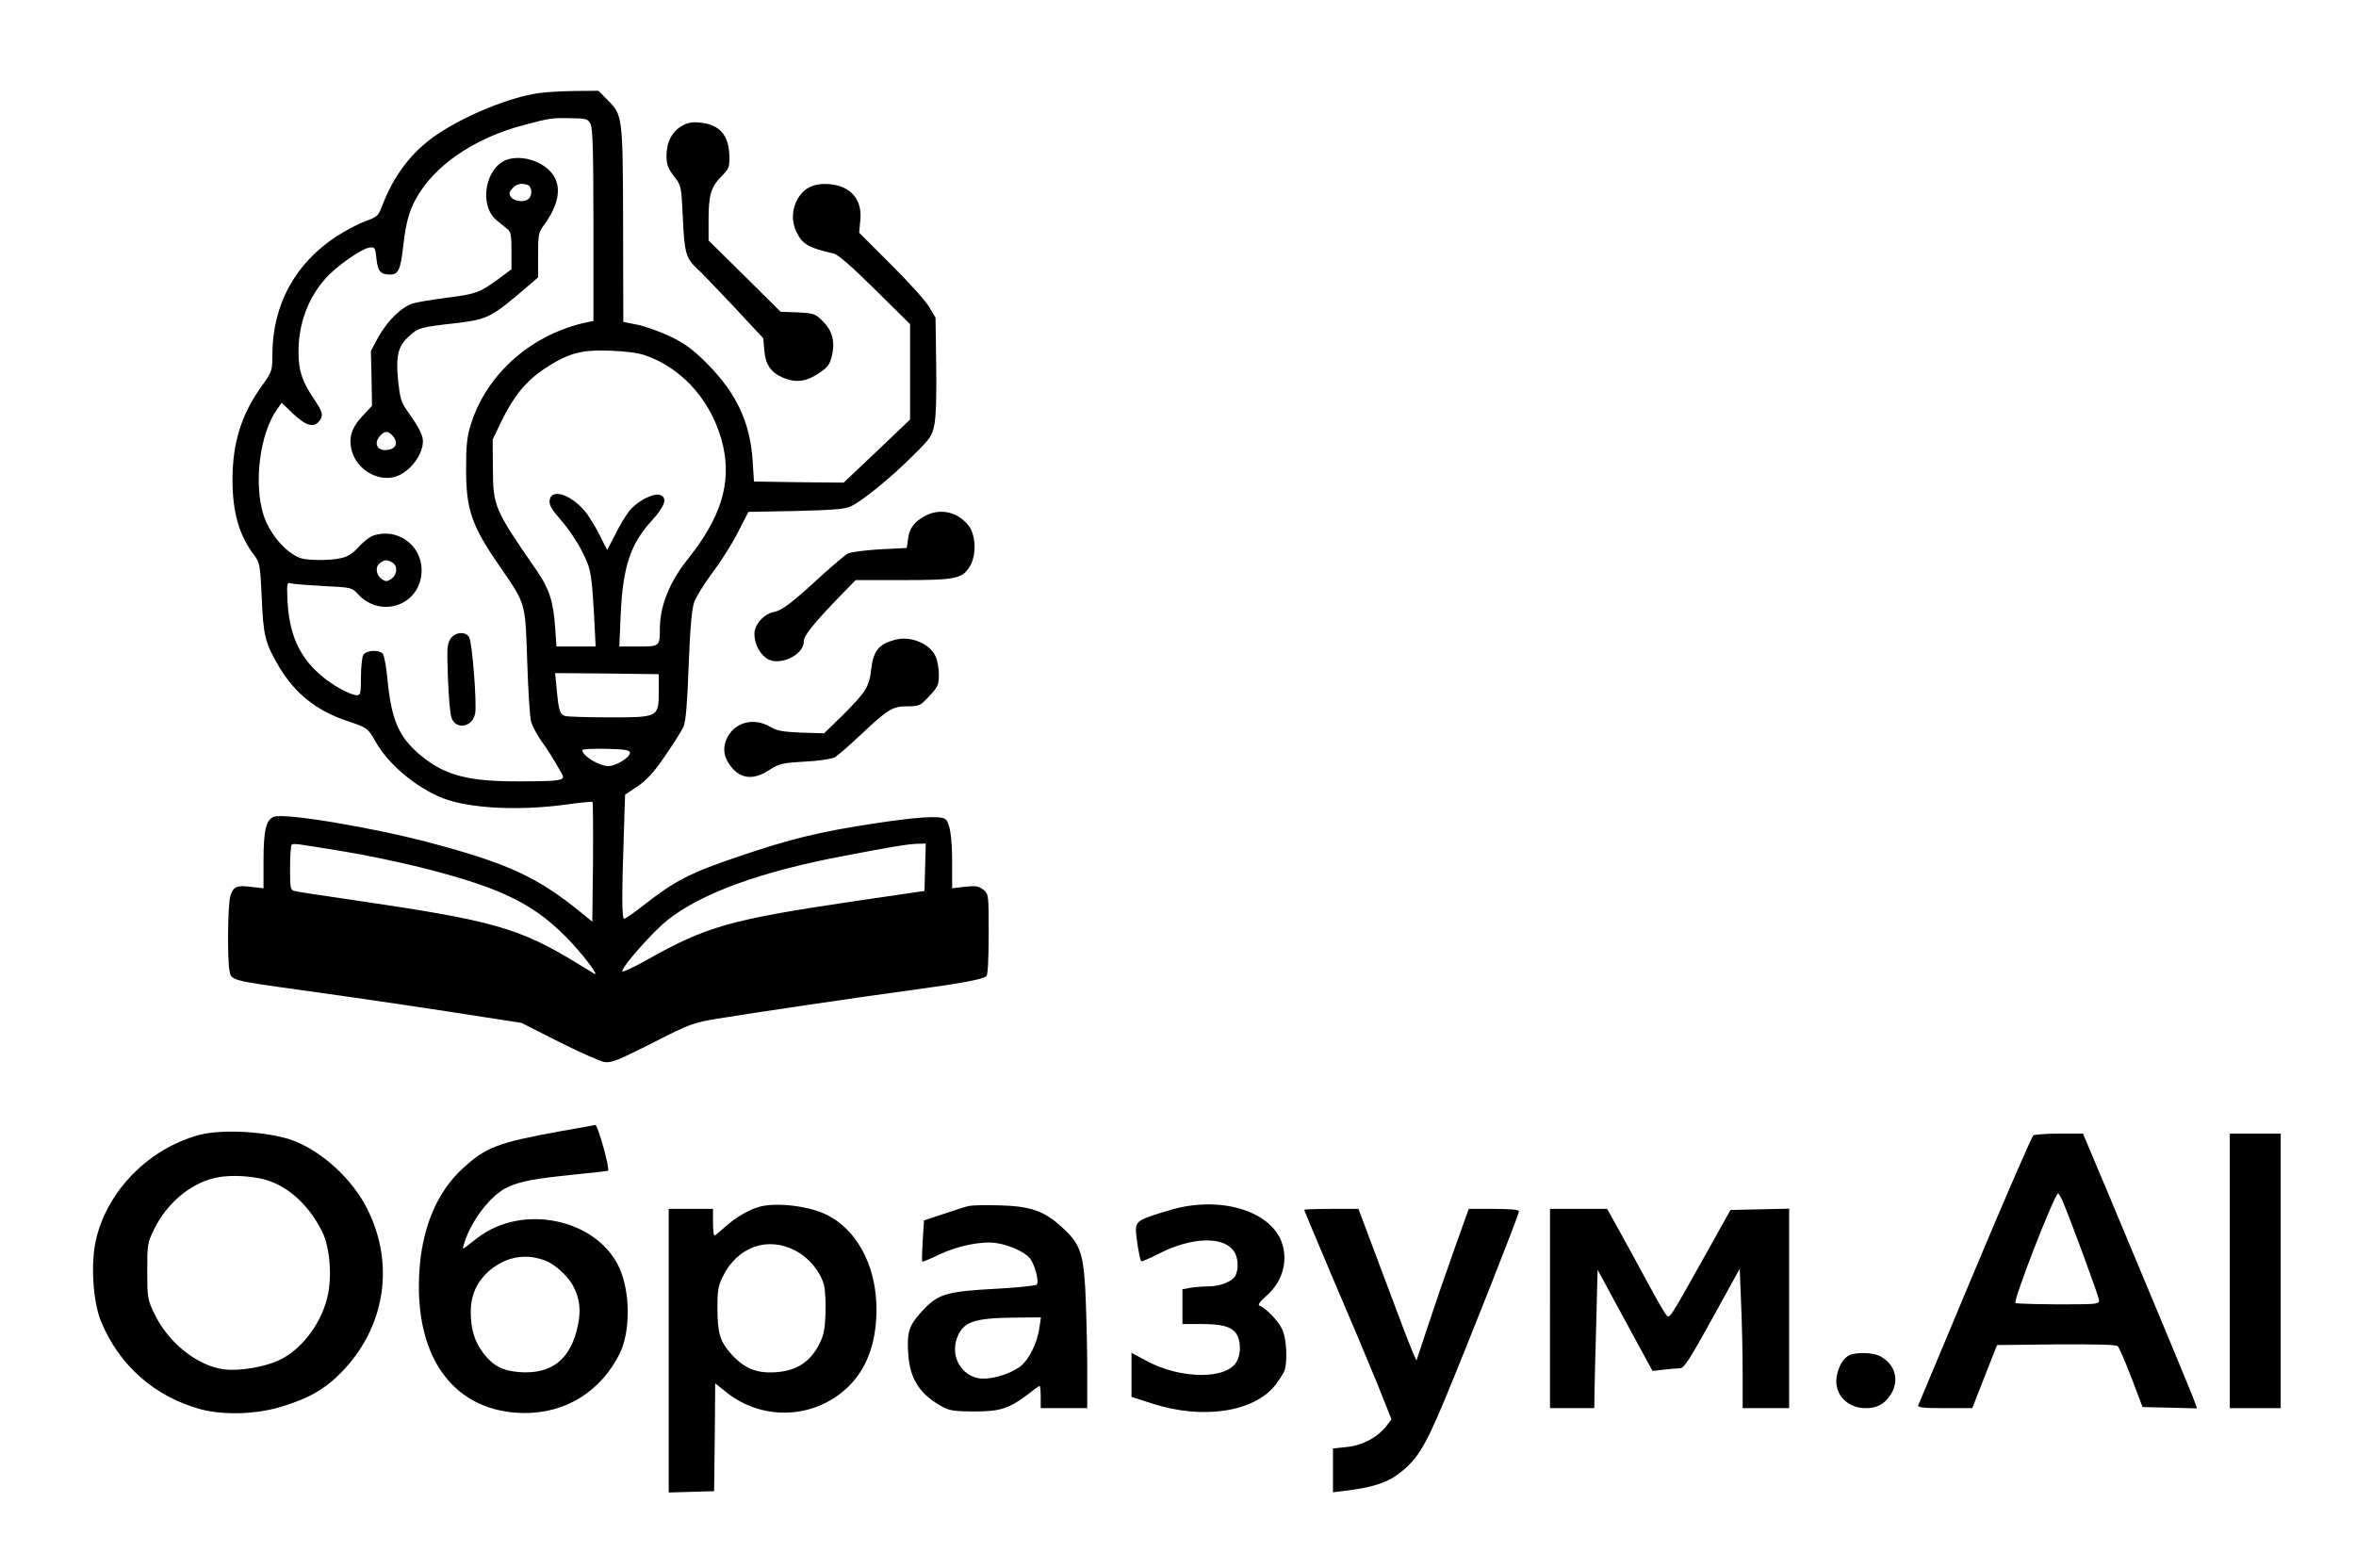 <?xml version="1.0" standalone="no"?>
<!DOCTYPE svg PUBLIC "-//W3C//DTD SVG 20010904//EN"
 "http://www.w3.org/TR/2001/REC-SVG-20010904/DTD/svg10.dtd">
<svg version="1.0" xmlns="http://www.w3.org/2000/svg"
 width="1064pt" height="708pt" viewBox="0 0 1064 708"
 preserveAspectRatio="xMidYMid meet">

<g transform="translate(0,708) scale(0.1,-0.1)"
fill="#000000" stroke="none">
<path d="M2430 6659 c-131 -19 -331 -101 -460 -189 -110 -75 -193 -183 -245
-322 -16 -42 -21 -48 -75 -67 -32 -12 -91 -43 -131 -69 -187 -123 -288 -309
-289 -533 0 -73 -1 -77 -46 -140 -94 -130 -134 -259 -134 -426 0 -148 30 -252
99 -342 24 -32 26 -43 33 -190 7 -173 16 -207 78 -312 72 -121 169 -199 307
-245 93 -31 94 -32 131 -97 61 -108 204 -222 327 -261 126 -39 332 -47 530
-20 64 9 118 14 121 12 2 -3 3 -125 2 -273 l-3 -268 -54 44 c-192 156 -326
219 -676 312 -263 70 -659 136 -708 118 -36 -14 -47 -61 -47 -205 l0 -118 -53
6 c-69 9 -84 2 -97 -42 -11 -40 -14 -274 -4 -334 8 -47 1 -45 339 -92 294 -41
597 -86 825 -122 l155 -24 170 -86 c94 -47 186 -88 206 -91 30 -4 61 8 215 86
170 87 185 92 294 110 137 23 672 102 890 131 200 27 311 47 325 61 6 6 10 78
10 190 0 180 0 181 -25 201 -20 16 -33 18 -82 13 l-58 -7 0 114 c0 121 -11
186 -32 199 -25 16 -130 9 -331 -22 -236 -36 -371 -69 -597 -146 -226 -76
-292 -111 -438 -225 -40 -32 -78 -58 -83 -58 -11 0 -11 113 -2 373 l6 188 56
37 c41 28 73 62 124 137 38 55 76 115 84 133 10 24 17 105 23 275 7 175 14
254 25 287 9 25 45 83 80 130 36 47 88 128 115 181 l50 97 212 4 c160 4 222 8
248 20 49 21 179 126 281 228 80 79 88 89 99 143 7 37 10 133 8 270 l-3 212
-29 49 c-16 27 -94 114 -173 192 l-143 143 5 53 c11 95 -42 158 -138 166 -70
6 -116 -16 -145 -67 -26 -46 -28 -100 -6 -147 27 -57 54 -73 168 -99 20 -4 81
-57 188 -163 l158 -156 0 -215 0 -216 -150 -143 -150 -142 -203 2 -202 3 -6
95 c-12 173 -72 302 -204 436 -64 64 -98 90 -165 123 -47 22 -114 47 -150 54
l-65 13 -1 434 c-1 493 -2 501 -69 567 l-42 43 -109 -1 c-60 -1 -134 -5 -164
-10z m237 -139 c10 -19 13 -130 13 -457 l0 -433 -27 -5 c-250 -53 -453 -230
-526 -460 -18 -58 -22 -93 -22 -205 0 -183 25 -254 151 -437 120 -174 116
-160 125 -431 4 -130 12 -254 18 -274 7 -20 27 -58 46 -85 31 -43 47 -68 92
-147 18 -31 1 -35 -192 -35 -236 -1 -341 28 -453 124 -92 79 -124 155 -142
334 -5 57 -15 110 -21 118 -18 20 -76 17 -89 -6 -5 -11 -10 -56 -10 -100 0
-71 -2 -81 -18 -81 -29 0 -113 46 -163 90 -99 85 -144 188 -151 343 -3 74 -2
78 17 72 11 -3 77 -8 147 -12 123 -6 128 -7 152 -34 106 -118 290 -51 290 106
0 115 -113 194 -221 155 -15 -6 -44 -29 -64 -51 -24 -27 -48 -43 -75 -49 -52
-13 -156 -12 -189 0 -66 25 -138 110 -165 194 -45 142 -17 368 61 477 l21 30
53 -51 c59 -55 94 -64 119 -29 17 25 13 38 -26 97 -54 79 -70 129 -70 213 0
126 43 242 121 330 48 55 166 138 201 141 23 3 25 -1 30 -50 6 -57 18 -72 62
-72 37 0 47 22 59 128 13 120 32 179 80 251 89 133 261 243 464 296 120 32
128 33 215 31 69 -1 75 -3 87 -26z m247 -1045 c174 -60 308 -217 352 -411 37
-169 -11 -322 -158 -507 -84 -104 -128 -214 -128 -318 0 -78 -1 -79 -98 -79
l-85 0 6 143 c10 218 44 320 141 426 60 66 72 104 36 116 -30 9 -105 -30 -138
-73 -16 -20 -45 -68 -64 -107 l-36 -69 -36 71 c-20 40 -50 88 -67 107 -67 77
-151 100 -157 45 -2 -21 10 -41 52 -89 31 -35 74 -98 95 -141 41 -82 43 -93
56 -326 l5 -103 -88 0 -89 0 -6 88 c-8 115 -27 173 -81 252 -195 282 -199 292
-200 465 l-1 130 41 85 c54 111 110 179 192 234 108 71 166 87 297 82 68 -2
129 -10 159 -21z m-1143 -935 c26 -14 24 -55 -3 -74 -19 -13 -25 -14 -43 -2
-27 18 -32 56 -9 73 22 16 30 16 55 3z m1204 -583 c0 -117 -1 -117 -224 -117
-97 0 -186 3 -198 6 -25 7 -30 24 -39 123 l-7 71 234 -2 234 -3 0 -78z m-130
-277 c0 -21 -63 -60 -97 -60 -42 0 -118 46 -118 72 0 5 48 7 108 6 86 -2 107
-6 107 -18z m-1290 -446 c88 -14 240 -46 338 -70 383 -96 529 -170 693 -347
62 -68 121 -148 98 -135 -5 3 -39 24 -77 47 -264 161 -378 193 -1012 286 -132
19 -250 37 -262 40 -22 5 -23 10 -23 104 0 54 3 101 7 105 8 8 12 7 238 -30z
m2623 -71 l-3 -107 -321 -47 c-555 -82 -665 -114 -928 -262 -64 -36 -116 -60
-116 -54 1 24 137 177 204 231 152 121 420 219 796 290 223 43 293 54 333 55
l38 1 -3 -107z"/>
<path d="M2293 6360 c-101 -32 -133 -207 -50 -275 18 -15 40 -33 50 -41 14
-11 17 -30 17 -97 l0 -83 -63 -47 c-81 -59 -98 -65 -231 -82 -61 -8 -128 -19
-150 -25 -52 -16 -116 -78 -157 -152 l-34 -63 3 -124 2 -124 -43 -46 c-50 -53
-64 -100 -48 -158 22 -79 106 -134 185 -119 67 13 136 96 136 163 0 28 -18 63
-74 142 -24 34 -30 56 -38 131 -11 115 -1 156 51 203 41 37 49 39 206 57 150
18 162 24 333 171 l42 36 0 100 c0 91 2 103 25 134 68 93 82 171 43 229 -41
59 -134 91 -205 70z m91 -116 c20 -8 21 -48 2 -63 -20 -17 -67 -10 -80 11 -8
13 -6 22 8 37 19 21 42 26 70 15z m-610 -1133 c23 -26 17 -54 -14 -61 -51 -14
-78 24 -43 62 21 23 36 23 57 -1z"/>
<path d="M2034 4194 c-15 -22 -16 -45 -11 -177 3 -84 10 -164 16 -179 21 -56
95 -43 107 20 8 44 -13 318 -27 343 -15 29 -65 25 -85 -7z"/>
<path d="M3081 6512 c-45 -24 -71 -74 -71 -135 0 -39 6 -56 33 -92 34 -44 34
-44 41 -191 7 -158 14 -180 66 -229 18 -16 92 -94 165 -171 l132 -142 5 -56
c5 -63 30 -99 85 -122 55 -24 105 -18 159 19 41 27 51 39 61 79 15 64 3 113
-41 157 -34 34 -40 36 -113 40 l-78 3 -162 161 -163 161 0 90 c0 115 10 150
57 198 35 36 38 43 37 92 -2 95 -43 142 -129 152 -38 4 -58 1 -84 -14z"/>
<path d="M4180 4751 c-51 -27 -73 -56 -79 -104 l-6 -42 -121 -6 c-66 -4 -131
-12 -145 -19 -13 -7 -66 -52 -118 -99 -132 -122 -180 -159 -216 -165 -46 -9
-89 -58 -88 -100 1 -44 21 -84 54 -109 54 -39 169 12 169 76 0 26 43 80 164
205 l70 72 214 0 c238 0 268 6 302 62 30 50 28 139 -5 183 -49 63 -127 81
-195 46z"/>
<path d="M4045 4191 c-76 -19 -101 -50 -111 -136 -8 -76 -24 -101 -127 -204
l-85 -83 -104 3 c-85 4 -110 8 -141 27 -72 42 -156 21 -192 -48 -21 -41 -19
-82 8 -121 45 -67 107 -76 181 -27 45 29 57 32 160 38 61 3 122 12 135 19 13
7 67 54 120 104 122 115 142 127 210 127 52 0 57 2 98 46 39 42 43 52 43 96 0
27 -6 64 -14 82 -24 57 -111 95 -181 77z"/>
<path d="M2527 1970 c-281 -51 -334 -72 -439 -169 -118 -109 -185 -274 -195
-478 -19 -382 162 -621 472 -625 188 -2 347 96 433 267 50 101 49 278 -1 389
-102 222 -439 292 -642 134 -22 -17 -46 -36 -54 -42 -11 -9 -13 -6 -6 14 31
105 120 222 197 258 58 27 125 39 302 57 82 8 150 16 152 17 9 10 -47 211 -58
207 -2 -1 -74 -14 -161 -29z m-61 -585 c44 -18 102 -72 124 -116 28 -54 34
-107 20 -175 -32 -154 -119 -223 -267 -211 -74 6 -116 28 -160 85 -40 53 -57
108 -57 188 0 77 30 140 89 189 75 61 164 75 251 40z"/>
<path d="M900 1954 c-227 -61 -414 -250 -466 -471 -25 -106 -15 -277 21 -368
81 -201 246 -346 455 -401 102 -26 245 -22 355 11 126 37 200 79 275 155 199
202 245 488 119 739 -64 129 -193 251 -323 305 -106 44 -326 59 -436 30z m267
-195 c116 -20 224 -111 289 -244 35 -72 45 -209 21 -300 -31 -121 -120 -235
-220 -280 -66 -30 -176 -48 -244 -40 -121 15 -254 121 -316 252 -31 65 -32 73
-32 193 0 120 1 127 32 190 56 114 161 203 270 229 54 13 127 13 200 0z"/>
<path d="M9183 1952 c-7 -5 -126 -278 -264 -608 -138 -329 -253 -605 -256
-611 -4 -10 24 -13 119 -13 l125 0 56 143 56 142 267 3 c178 1 271 -1 278 -8
6 -6 34 -70 62 -143 l50 -132 123 -3 123 -3 -8 23 c-7 23 -159 389 -384 926
l-123 292 -106 0 c-58 0 -112 -4 -118 -8z m133 -299 c38 -90 164 -432 164
-447 0 -14 -15 -16 -97 -17 -145 -1 -277 2 -281 6 -11 11 177 495 193 495 2 0
12 -17 21 -37z"/>
<path d="M10070 1340 l0 -620 115 0 115 0 0 620 0 620 -115 0 -115 0 0 -620z"/>
<path d="M3435 1631 c-49 -12 -114 -50 -160 -92 -23 -21 -45 -39 -49 -39 -3 0
-6 27 -6 60 l0 60 -100 0 -100 0 0 -640 0 -641 103 3 102 3 3 244 2 243 45
-36 c159 -131 388 -128 541 7 85 75 132 180 141 318 14 212 -73 397 -223 472
-78 39 -220 57 -299 38z m156 -199 c62 -32 113 -94 130 -155 6 -23 9 -82 7
-132 -3 -76 -8 -98 -33 -145 -42 -76 -103 -113 -196 -118 -85 -5 -140 19 -199
85 -49 56 -60 93 -60 209 0 76 4 98 25 140 66 133 202 181 326 116z"/>
<path d="M4375 1633 c-11 -2 -61 -18 -111 -35 l-91 -30 -6 -91 c-3 -50 -4 -93
-2 -95 2 -2 36 12 77 32 83 39 189 61 255 52 58 -8 130 -40 153 -68 24 -29 44
-108 32 -120 -5 -5 -82 -13 -170 -18 -246 -13 -277 -23 -355 -110 -53 -59 -62
-90 -55 -189 8 -112 54 -181 158 -237 28 -15 56 -19 140 -19 118 0 157 13 243
78 26 21 49 37 52 37 3 0 5 -22 5 -50 l0 -50 105 0 105 0 0 203 c-1 111 -5
264 -9 339 -10 163 -25 203 -107 277 -79 72 -142 94 -284 97 -63 2 -124 0
-135 -3z m319 -550 c-10 -73 -50 -150 -92 -179 -52 -35 -134 -57 -182 -49 -80
14 -127 99 -99 179 27 76 74 93 262 95 l118 1 -7 -47z"/>
<path d="M5285 1615 c-139 -41 -155 -50 -155 -89 0 -34 17 -136 24 -143 2 -2
41 15 86 38 140 70 280 76 329 12 23 -28 27 -82 10 -115 -14 -26 -68 -48 -121
-48 -24 0 -60 -3 -80 -6 l-38 -7 0 -78 0 -79 84 0 c96 0 138 -12 160 -45 19
-29 21 -84 4 -119 -39 -88 -256 -88 -415 0 l-63 34 0 -100 0 -99 96 -31 c228
-73 459 -37 554 85 19 25 38 55 42 67 13 47 8 143 -11 183 -17 38 -73 96 -103
108 -9 3 2 19 33 46 74 65 99 163 64 249 -59 139 -284 201 -500 137z"/>
<path d="M5890 1616 c0 -3 60 -146 133 -318 74 -172 163 -384 198 -470 l63
-158 -20 -27 c-40 -53 -107 -90 -178 -98 l-66 -7 0 -99 0 -99 48 6 c122 14
191 35 245 75 85 63 121 120 211 336 104 250 336 837 336 852 0 7 -36 11 -114
11 l-113 0 -65 -182 c-36 -101 -89 -255 -118 -343 l-53 -160 -17 38 c-10 22
-69 176 -131 343 l-114 304 -122 0 c-68 0 -123 -2 -123 -4z"/>
<path d="M7000 1170 l0 -450 100 0 100 0 1 78 c1 42 4 183 8 312 l6 235 124
-229 124 -228 51 6 c28 3 61 6 73 6 18 0 43 38 146 225 l124 225 6 -157 c4
-87 7 -229 7 -315 l0 -158 105 0 105 0 0 450 0 451 -132 -3 -133 -3 -115 -206
c-164 -293 -159 -285 -175 -268 -7 8 -41 66 -75 129 -34 63 -91 168 -127 233
l-65 117 -129 0 -129 0 0 -450z"/>
<path d="M8354 960 c-29 -12 -53 -53 -60 -102 -10 -76 49 -138 131 -138 52 0
84 17 112 59 43 64 23 140 -47 176 -31 16 -102 19 -136 5z"/>
</g>
</svg>

